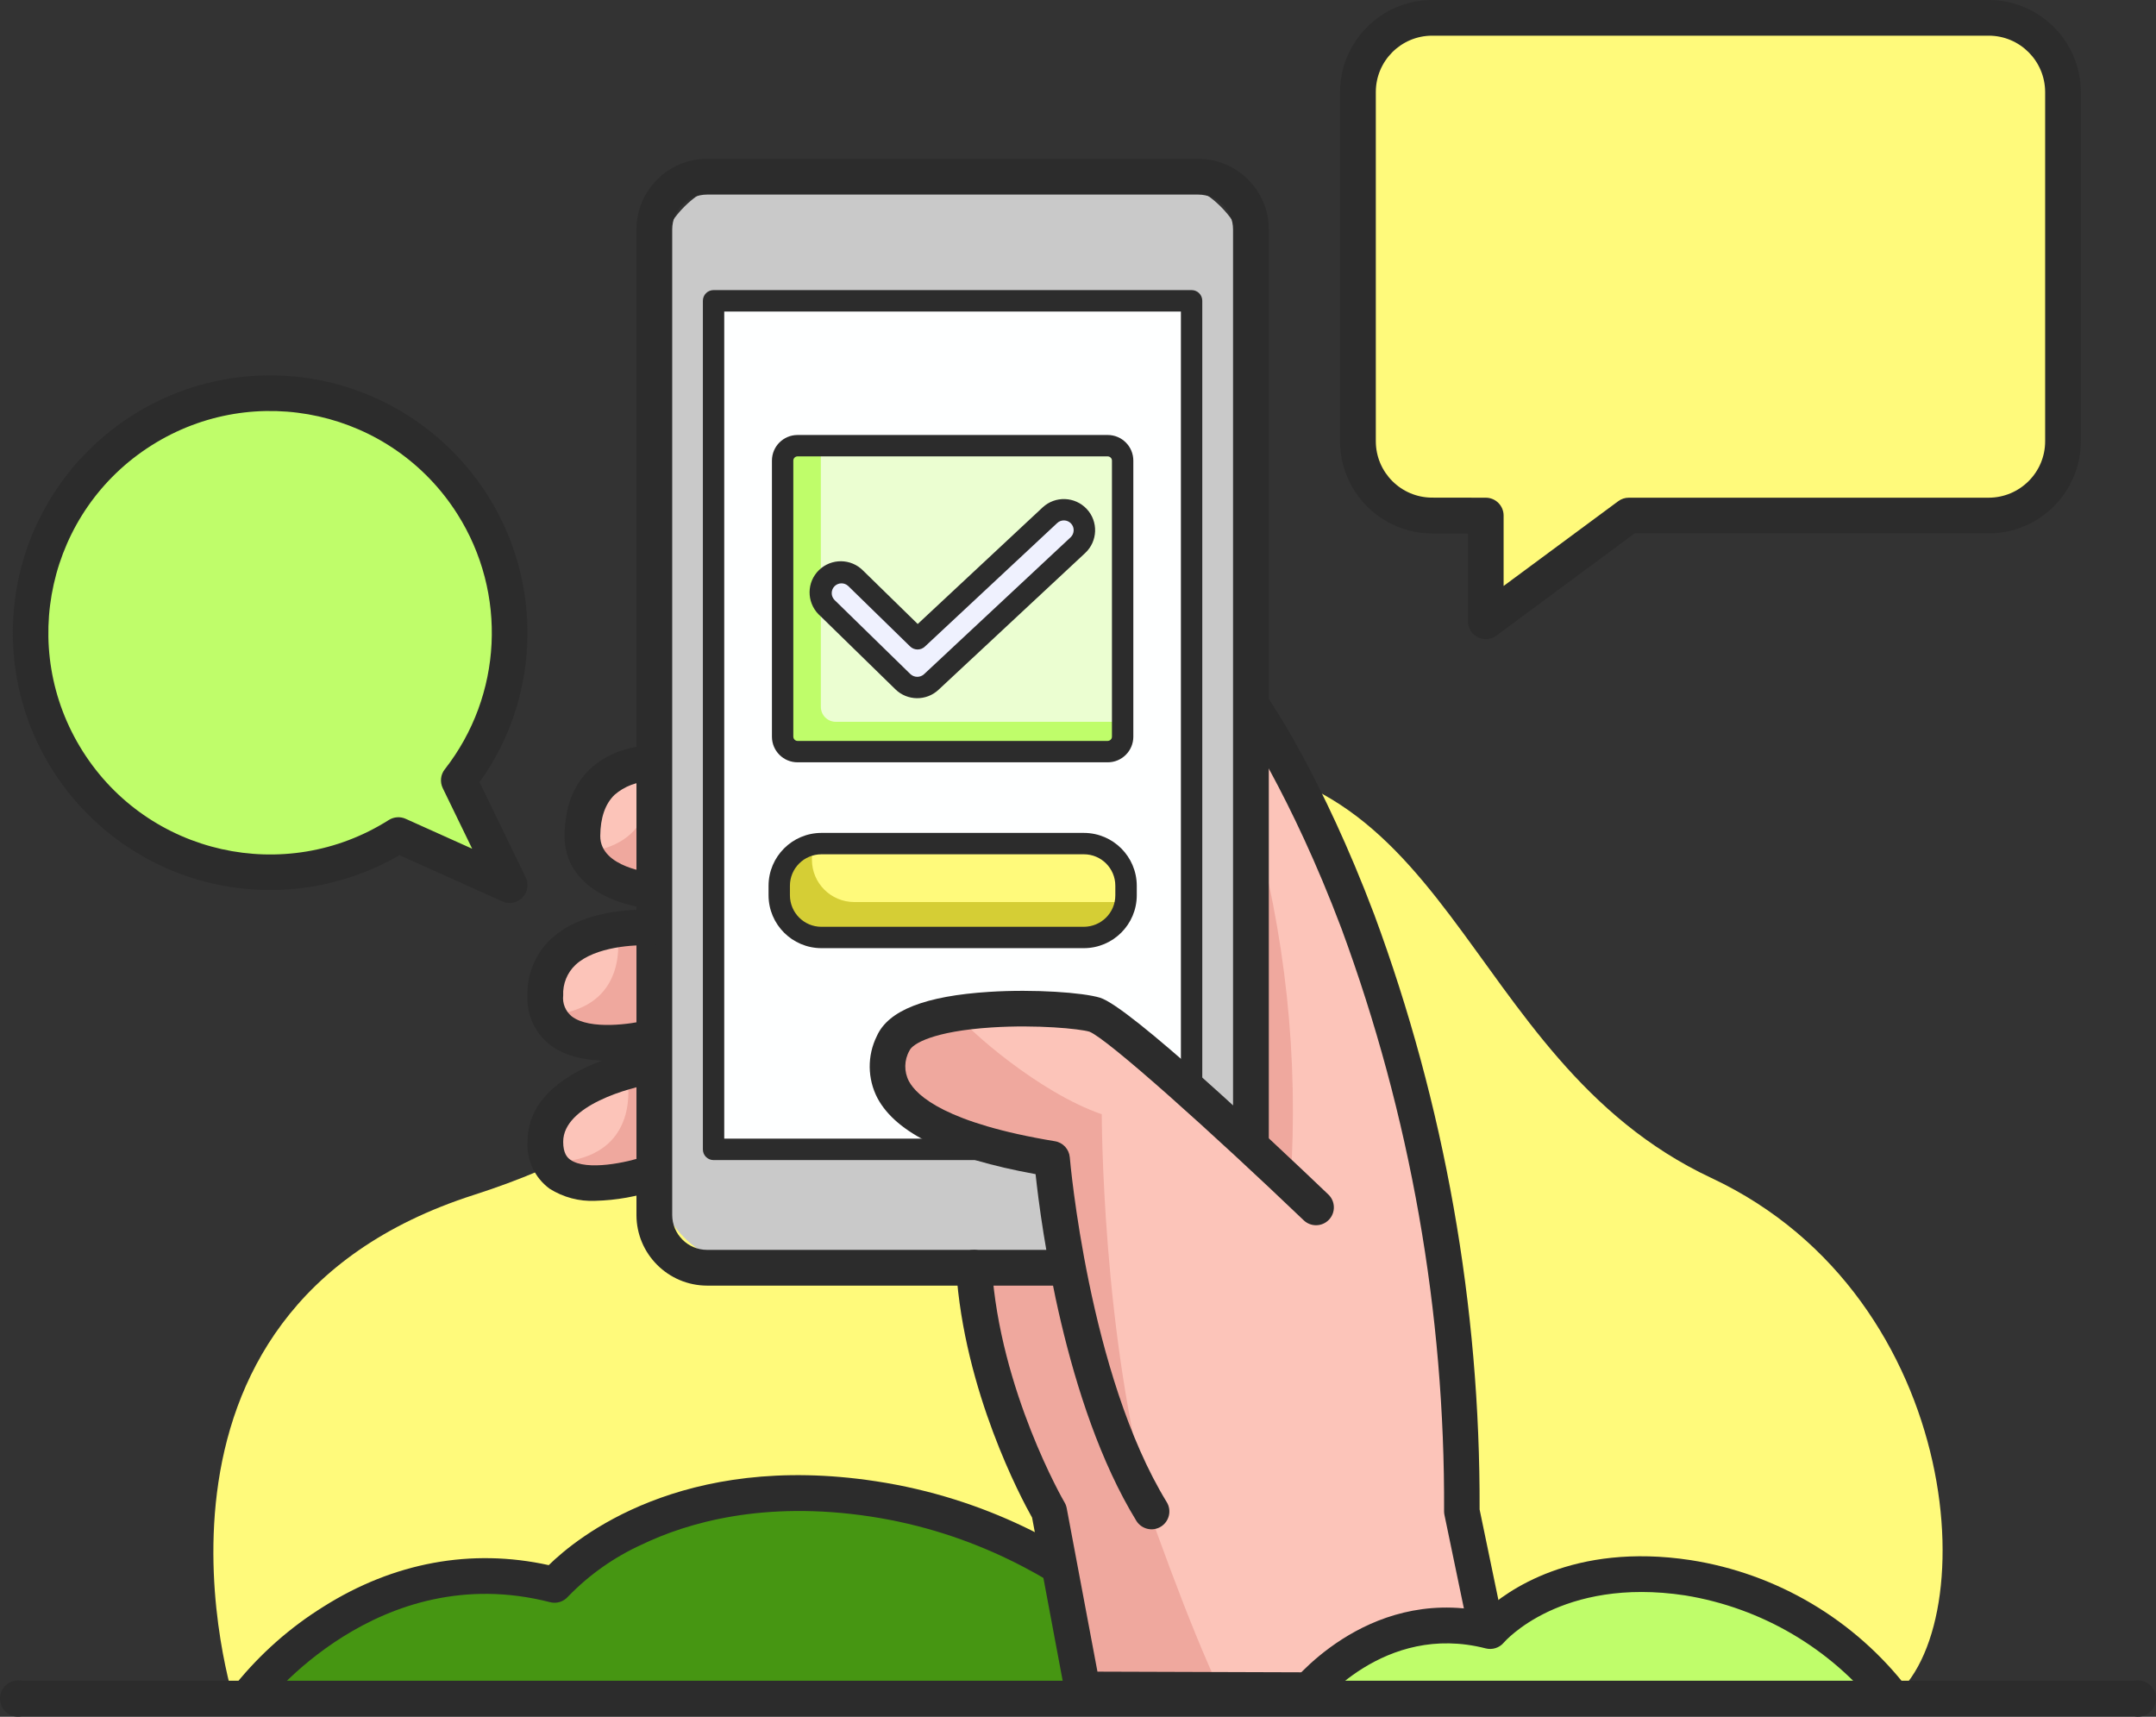 <?xml version="1.0" encoding="utf-8"?>
<!-- Generator: Adobe Illustrator 25.2.1, SVG Export Plug-In . SVG Version: 6.00 Build 0)  -->
<svg version="1.1" id="Laag_1" xmlns="http://www.w3.org/2000/svg" xmlns:xlink="http://www.w3.org/1999/xlink" x="0px" y="0px"
	 viewBox="0 0 280.4 223.28" style="enable-background:new 0 0 280.4 223.28;" xml:space="preserve">
<rect x="0" y="0" width="280.4" height="223.28" fill="#333333" stroke="none"/>
<style type="text/css">
	.st0{enable-background:new    ;}
	.st1{fill:url(#SVGID_1_);}
	.st2{fill:url(#SVGID_2_);}
	.st3{fill:url(#SVGID_3_);}
	.st4{fill:url(#SVGID_4_);}
	.st5{fill:url(#SVGID_5_);}
	.st6{fill:url(#SVGID_6_);}
	.st7{fill:url(#SVGID_7_);}
	.st8{fill:url(#SVGID_8_);}
	.st9{fill:url(#SVGID_9_);}
	.st10{fill:url(#SVGID_10_);}
	.st11{fill:url(#SVGID_11_);}
	.st12{fill:url(#SVGID_12_);}
	.st13{fill:url(#SVGID_13_);}
	.st14{fill:url(#SVGID_14_);}
	.st15{fill:url(#SVGID_15_);}
	.st16{fill:#EBFED1;stroke:#2C2C2C;stroke-width:2;}
	.st17{fill:#A8E533;}
	.st18{fill:#2C2C2C;}
	.st19{fill:#469612;}
	.st20{fill:#FCC4B9;}
	.st21{fill:#EFA89E;}
	.st22{fill:#A1A7B7;}
	.st23{fill:#FFFA7B;}
	.st24{fill:#BFFD6A;}
	.st25{fill:#C9C9C9;}
	.st26{fill:#FFFFFF;}
	.st27{fill:#D6D8ED;}
	.st28{fill:#8B93A0;}
	.st29{fill:#E18F81;}
	.st30{fill:#F96464;}
	.st31{fill:#1C9337;}
	.st32{fill:#147A27;}
	.st33{fill:#6EB42D;}
	.st34{fill:#619B23;}
	.st35{fill:#DBA065;}
	.st36{fill:#C18753;}
	.st37{fill:#FFD243;}
	.st38{fill:#737581;}
	.st39{fill:#EBFED1;}
	.st40{fill:#51545E;}
	.st41{fill:#40434C;}
	.st42{fill:#5E6270;}
	.st43{fill:#892F58;}
	.st44{fill:#231F20;}
	.st45{fill:#CBFD63;}
	.st46{fill:#001B01;}
	.st47{fill:#FFE98D;}
	.st48{fill:#FFD938;}
	.st49{fill:#525252;}
	.st50{fill:#DFE6F2;}
	.st51{fill:#E8A6A0;}
	.st52{fill:#717171;}
	.st53{fill:#21223F;}
	.st54{fill:#D3D5E2;}
	.st55{fill:#DDDDDD;}
	.st56{fill:#C8DDFC;}
	.st57{clip-path:url(#SVGID_17_);}
	.st58{fill:#67E9FF;}
	.st59{fill:#3B1B6D;}
	.st60{fill:#F96262;}
	.st61{fill:#315775;}
	.st62{fill:#DB9561;}
	.st63{fill:#BC7A4D;}
	.st64{clip-path:url(#SVGID_19_);}
	.st65{fill:#4CA934;}
	.st66{fill:#F9F6E5;}
	.st67{fill:#D8D3BC;}
	.st68{fill:#6F6F6D;}
	.st69{fill:#89C433;}
	.st70{fill:#FEFEFE;}
	.st71{fill:#E7E4EA;}
	.st72{fill:#DDD745;}
	.st73{fill:#9ED85B;}
	.st74{fill:#CCCCCA;}
	.st75{fill:#D3D3D3;}
	.st76{fill:#AEAEAE;}
	.st77{fill:#FEFFFF;}
	.st78{fill:#D5CE35;}
	.st79{fill:#EFF1FE;}
	.st80{fill:#BFFD6A;stroke:#2C2C2C;}
	.st81{fill:none;stroke:#2C2C2C;stroke-width:0.695;stroke-linecap:round;stroke-linejoin:round;}
	.st82{fill:#83E700;stroke:#2C2C2C;stroke-width:0.695;stroke-linecap:round;stroke-linejoin:round;}
	.st83{fill:#001B01;stroke:#2C2C2C;}
	.st84{fill:#469612;stroke:#2C2C2C;stroke-width:3;stroke-miterlimit:10;}
	.st85{fill:#7ECE29;}
	.st86{fill:#FFFA7B;stroke:#000000;stroke-width:2.5;}
	.st87{fill:#FFFA7B;stroke:#000000;stroke-width:2;}
</style>
<g id="Group_387" transform="translate(-416.294 -1261.298)">
	<g id="Group_326" transform="translate(448.6 1376.575)">
		<g id="Group_325">
			<path id="Path_2023" class="st23" d="M117.38-16.09C77.58-12.59,77,24.86,29.36,40.12S-1.8,106.13-1.8,106.13h214.83
				c12.97-8.31,10.59-52.56-22.76-68.2S157.19-19.6,117.38-16.09z"/>
		</g>
	</g>
	<g id="Group_329" transform="translate(452.011 1484.758)">
		<g id="Group_327" transform="translate(2.158 2.712)">
			<path id="Path_2024" class="st19" d="M34.25-20.05C10.1-26.24-5.34-5.77-5.34-5.77h124.11c0,0-14.68-21.12-43.07-25.45
				S34.25-20.05,34.25-20.05z"/>
		</g>
		<g id="Group_328">
			<path id="Path_2025" class="st18" d="M35.65-19.9c-10.07-2.22-20.18-0.36-29.33,5.42C2-11.79-1.83-8.4-5.04-4.45l3.7,2.79
				c0.14-0.19,14.77-19.17,37.17-13.42c0.86,0.22,1.77-0.07,2.35-0.75c2.74-2.83,5.98-5.11,9.56-6.74
				c5.89-2.83,15.83-5.77,29.77-3.65c27,4.11,41.37,24.28,41.51,24.48l3.81-2.65c-0.62-0.9-15.59-22-44.63-26.42
				C52.97-34.65,39.33-23.51,35.65-19.9z"/>
		</g>
	</g>
	<g id="Group_363" transform="translate(496.18 1285.364)">
		<g id="Group_330" transform="translate(2.702 83.158)">
			<path id="Path_2026" class="st20" d="M-11.67,41.27c-0.01,8.91,13.74,4.08,13.74,4.08l42.02,12.31
				c1.09,16.85,9.77,31.68,9.77,31.68l4.47,23.83h54.06l-4.85-23.83c1.12-63.48-27.13-104.51-27.13-104.51L2.07-7.93
				c0,0-8.84-0.36-8.91,9.39c-0.04,6.38,8.91,7.13,8.91,7.13v4.83c0,0-13.72-0.93-13.74,8.82c-0.02,9,13.74,5.47,13.74,5.47v3.71
				C2.07,31.42-11.66,33.46-11.67,41.27z"/>
		</g>
		<g id="Group_331" transform="translate(3.371 116.206)">
			<path id="Path_2027" class="st21" d="M3.75-1.62l2.41-5.45v-12.76l-4.76,0.1v0.12c-1.47-0.07-2.95,0.01-4.41,0.23
				c0.26,1.51,1.21,9.33-7.17,10.92c-0.55,0.09-1.08,0.24-1.59,0.46C-9.16-2.62,1.4-5.33,1.4-5.33v3.17
				C2.82-1.82,3.75-1.62,3.75-1.62z"/>
		</g>
		<g id="Group_332" transform="translate(4.885 138.473)">
			<path id="Path_2028" class="st21" d="M-10.39-11.62c-0.55,0.09-1.08,0.24-1.59,0.46c0.48,0.97,1.25,1.76,2.21,2.26
				C-5.72-8-0.11-9.96-0.11-9.96l5.27,1.55l0.8-1.8v-12.76l-4.76,0.1v0.12c-1.47-0.07-2.95,0.01-4.41,0.23
				C-2.95-21.03-2.01-13.22-10.39-11.62z"/>
		</g>
		<g id="Group_333" transform="translate(8.807 91.588)">
			<path id="Path_2029" class="st21" d="M-11.41-4.99c-0.38,0.07-0.75,0.16-1.12,0.28c0.42,0.98,1.08,1.84,1.94,2.48
				c4.04,0.8,9.46-1.11,9.46-1.11l5.26,1.55l0.8-1.8v-12.76l-4.76,0.1v0.12c-1.47-0.07-2.95,0.01-4.41,0.23
				C-3.97-14.4-3.03-6.59-11.41-4.99z"/>
		</g>
		<g id="Group_334" transform="translate(109.58 98.999)">
			<path id="Path_2030" class="st21" d="M-21.63,30.82c1.09-16.25-0.65-32.56-5.14-48.22v43.41L-21.63,30.82z"/>
		</g>
		<g id="Group_335" transform="translate(67.637 167.969)">
			<path id="Path_2031" class="st21" d="M-11.07,4.53l4.35,23.17c0,0,7.99,0,17.83,0.01C3.31,11.24-8.65-27.16-8.65-27.16h-12.19
				C-19.76-10.31-11.07,4.53-11.07,4.53z"/>
		</g>
		<g id="Group_340" transform="translate(16.509)">
			<g id="Group_336" transform="translate(2.702 2.703)">
				<path id="Rectangle_65" class="st25" d="M-0.68-3.79h50.94c7.36,0,13.32,5.97,13.32,13.32v115.25c0,7.36-5.97,13.32-13.32,13.32
					H-0.68c-7.36,0-13.32-5.97-13.32-13.32V9.54C-14,2.18-8.03-3.79-0.68-3.79z"/>
			</g>
			<g id="Group_337">
				<path id="Path_2032" class="st18" d="M-4.43-3.41c-5.07,0-9.18,4.12-9.19,9.19v128.17c0,5.07,4.12,9.18,9.19,9.19h63.86
					c5.07,0,9.18-4.12,9.19-9.19V5.78c0-5.07-4.12-9.18-9.19-9.19L-4.43-3.41z M63.97,5.78v128.17c0,2.51-2.04,4.54-4.54,4.54H-4.43
					c-2.51,0-4.54-2.04-4.54-4.54V5.78c0-2.51,2.04-4.54,4.54-4.54h63.86C61.94,1.24,63.97,3.27,63.97,5.78L63.97,5.78z"/>
			</g>
			<g id="Group_338" transform="translate(11.68 21.505)">
				<rect id="Rectangle_66" x="-15.27" y="-6.45" class="st77" width="62.17" height="110.36"/>
			</g>
			<g id="Group_339" transform="translate(10.058 19.883)">
				<path id="Path_2033" class="st18" d="M-13.65-6.22c-0.77,0-1.39,0.62-1.39,1.39v110.37c0,0.77,0.62,1.39,1.39,1.39h62.17
					c0.77,0,1.39-0.62,1.39-1.39V-4.83c0-0.77-0.62-1.39-1.39-1.39L-13.65-6.22z M47.13,104.14h-59.39V-3.43h59.39V104.14z"/>
			</g>
		</g>
		<g id="Group_344" transform="translate(37.019 41.829)">
			<g id="Group_341" transform="translate(1.621 1.622)">
				<path id="Rectangle_67" class="st39" d="M-12.98-9.55h36.69c2.08,0,3.77,1.69,3.77,3.77v32.26c0,2.08-1.69,3.77-3.77,3.77
					h-36.69c-2.08,0-3.77-1.69-3.77-3.77V-5.78C-16.75-7.86-15.06-9.55-12.98-9.55z"/>
			</g>
			<g id="Group_342" transform="translate(1.621 1.622)">
				<path id="Path_2034" class="st24" d="M-14.81-9.55c-1.07,0-1.94,0.87-1.94,1.94V28.3c0,1.07,0.87,1.94,1.94,1.94h40.34
					c1.07,0,1.94-0.87,1.94-1.94v-1.94H-9.83c-1.07,0-1.94-0.87-1.94-1.94V-9.55H-14.81z"/>
			</g>
			<g id="Group_343">
				<path id="Path_2035" class="st18" d="M-13.18-9.32c-1.84,0-3.33,1.49-3.33,3.33v35.91c0,1.84,1.49,3.33,3.33,3.33h40.34
					c1.84,0,3.33-1.49,3.33-3.33V-5.99c0-1.84-1.49-3.33-3.33-3.33H-13.18z M27.71-5.99v35.91c0,0.3-0.25,0.54-0.55,0.55h-40.34
					c-0.3,0-0.54-0.25-0.55-0.55V-5.99c0-0.3,0.25-0.55,0.55-0.55h40.34C27.46-6.53,27.71-6.29,27.71-5.99L27.71-5.99z"/>
			</g>
		</g>
		<g id="Group_348" transform="translate(36.508 102.101)">
			<g id="Group_345" transform="translate(1.622 1.622)">
				<path id="Rectangle_68" class="st23" d="M-10.57-18.07h32.9c3.37,0,6.1,2.73,6.1,6.1l0,0c0,3.37-2.73,6.1-6.1,6.1h-32.9
					c-3.37,0-6.1-2.73-6.1-6.1l0,0C-16.67-15.34-13.94-18.07-10.57-18.07z"/>
			</g>
			<g id="Group_346" transform="translate(1.622 1.77)">
				<path id="Path_2036" class="st78" d="M-12.36-18.09c-2.51,0.55-4.31,2.78-4.31,5.35v1.25c0.01,3.02,2.46,5.47,5.48,5.48h34.15
					c2.74-0.01,5.05-2.03,5.43-4.74c-0.38,0.08-0.77,0.13-1.17,0.13H-6.94c-3.02-0.01-5.47-2.46-5.48-5.48v-1.25
					C-12.41-17.6-12.4-17.85-12.36-18.09z"/>
			</g>
			<g id="Group_347">
				<path id="Path_2037" class="st18" d="M-9.57-17.84c-3.79,0.01-6.86,3.08-6.87,6.87v1.25c0.01,3.79,3.08,6.86,6.87,6.87h34.15
					c3.79-0.01,6.86-3.08,6.87-6.87v-1.25c-0.01-3.79-3.08-6.86-6.87-6.87H-9.57z M28.66-10.97v1.25c0,2.26-1.83,4.08-4.09,4.09
					H-9.57c-2.26,0-4.08-1.83-4.09-4.09v-1.25c0-2.26,1.83-4.08,4.09-4.09h34.15C26.83-15.06,28.66-13.23,28.66-10.97L28.66-10.97z"
					/>
			</g>
		</g>
		<g id="Group_349" transform="translate(54.535 128.722)">
			<path id="Path_2038" class="st20" d="M-18.26-17.11C-20.95-11.11-16.72-5.23,2.4-2.07c0,0,0.56,25.8,11.14,43.06l23.2-36.75
				c0,0-25.06-23.95-28.77-25.06C4.26-21.93-15.76-22.69-18.26-17.11z"/>
		</g>
		<g id="Group_350" transform="translate(54.535 129.442)">
			<path id="Path_2039" class="st21" d="M-10.1-21.71c-3.97,0.64-7.24,1.83-8.16,3.88C-20.95-11.83-16.72-5.95,2.4-2.79
				c0,0,0.56,25.8,11.14,43.06l1.8,2.78C8.87,20.37,8.87-8.59,8.87-8.59C0.7-11.41-8.56-19.59-10.1-21.71z"/>
		</g>
		<g id="Group_351" transform="translate(51.837 126.022)">
			<path id="Path_2040" class="st18" d="M-2.75-16.46c5.89-0.38,11.43,0.17,12.71,0.55C12.3-15,25.97-2.72,37.83,8.62
				c0.93,0.89,2.4,0.85,3.28-0.07c0.89-0.93,0.85-2.4-0.07-3.28c-7.66-7.32-25.88-24.45-29.71-25.6C9.12-21,2.81-21.46-3.05-21.09
				c-8.35,0.53-13.14,2.41-14.63,5.74c-1.27,2.55-1.24,5.56,0.08,8.09c2.45,4.57,9.19,7.81,20.56,9.88
				c0.71,6.64,3.78,29.86,13.1,45.08c0.67,1.09,2.1,1.44,3.19,0.77c1.09-0.67,1.44-2.1,0.77-3.19l0,0
				C9.86,28.69,7.43,0.72,7.41,0.44c-0.09-1.06-0.88-1.93-1.93-2.1c-14.13-2.33-17.96-5.89-18.99-7.8
				c-0.66-1.26-0.63-2.76,0.07-3.99C-13.05-14.34-10.35-15.97-2.75-16.46z"/>
		</g>
		<g id="Group_352" transform="translate(64.934 80.456)">
			<path id="Path_2041" class="st18" d="M-6.09,91.62c-0.05-0.26-0.14-0.51-0.28-0.74c-0.09-0.14-8.42-14.56-9.46-30.67
				c-0.08-1.28-1.19-2.25-2.47-2.17c-1.28,0.08-2.25,1.19-2.17,2.47c1.03,15.94,8.5,29.9,9.88,32.35l4.27,22.78
				c0.21,1.09,1.16,1.89,2.27,1.89l54.18,0.17h0.01c1.28,0,2.32-1.04,2.32-2.32c0-0.16-0.02-0.32-0.05-0.48l-4.8-23.11
				c0.1-26.4-4.54-52.6-13.7-77.36C27.11-3.57,20.36-13.38,20.08-13.79c-0.73-1.05-2.18-1.31-3.23-0.58
				c-1.05,0.73-1.31,2.18-0.58,3.23l0,0c0.07,0.1,6.77,9.87,13.38,27.4c8.95,24.26,13.47,49.93,13.34,75.78
				c0,0.16,0.02,0.32,0.05,0.47l4.27,20.54l-49.4-0.16L-6.09,91.62z"/>
		</g>
		<g id="Group_353" transform="translate(5.621 88.886)">
			<path id="Path_2042" class="st18" d="M-0.93-11.33c1.28,0.05,2.36-0.95,2.4-2.23c0.05-1.28-0.95-2.36-2.23-2.4l0,0
				c-2.95-0.03-5.8,1.04-8,3.01c-2.18,2.08-3.3,5.01-3.32,8.7c-0.04,6.75,7.2,9.13,11.04,9.45c0.07,0.01,0.13,0.01,0.19,0.01
				c1.28,0.04,2.35-0.96,2.4-2.24c0.04-1.27-0.94-2.33-2.2-2.4c-0.07-0.01-6.81-0.65-6.79-4.8C-7.42-6.61-6.8-8.4-5.58-9.58
				C-4.29-10.7-2.64-11.32-0.93-11.33z"/>
		</g>
		<g id="Group_354" transform="translate(0 113.721)">
			<path id="Path_2043" class="st18" d="M4.62-14.82C5.9-14.74,7-15.7,7.09-16.98c0.09-1.28-0.88-2.38-2.16-2.47l0,0
				c-0.34-0.02-8.53-0.53-13.14,3.77c-2.04,1.9-3.16,4.58-3.08,7.37c-0.12,2.47,0.96,4.84,2.89,6.38c2.11,1.64,5,2.1,7.59,2.1
				C1.27,0.15,3.34-0.11,5.35-0.6c1.24-0.32,1.99-1.58,1.67-2.82C6.7-4.66,5.44-5.41,4.2-5.09C2.42-4.64-3.17-3.76-5.54-5.61
				c-0.8-0.66-1.22-1.68-1.1-2.71c-0.07-1.49,0.51-2.94,1.59-3.97C-2.46-14.71,2.8-14.94,4.62-14.82z"/>
		</g>
		<g id="Group_355" transform="translate(0 134.72)">
			<path id="Path_2044" class="st18" d="M5.11-17.84c1.27-0.19,2.14-1.37,1.96-2.64c-0.19-1.27-1.37-2.14-2.64-1.96
				c-0.64,0.1-15.71,2.44-15.71,12.13c-0.14,2.4,0.94,4.71,2.88,6.13c1.78,1.12,3.85,1.67,5.95,1.57c2.72-0.07,5.42-0.55,7.99-1.43
				c1.21-0.42,1.85-1.75,1.42-2.96C6.54-8.19,5.22-8.83,4.01-8.4C1.75-7.61-3.6-6.45-5.71-7.95c-0.4-0.28-0.93-0.83-0.93-2.34
				C-6.64-15.01,2.06-17.38,5.11-17.84z"/>
		</g>
		<g id="Group_362" transform="translate(42.819 51.529)">
			<g id="Group_358" transform="translate(1.619 1.619)">
				<g id="Group_357">
					<g id="Group_356">
						<path id="Path_2045" class="st79" d="M12.22-10.2L-4.99,5.87l-8.05-7.86c-1.05-1.03-2.74-1.01-3.77,0.04
							c-1.03,1.05-1.01,2.74,0.04,3.77l0,0l9.87,9.64c1.02,1,2.64,1.01,3.68,0.04L15.86-6.31c1.08-1,1.13-2.69,0.13-3.77
							S13.3-11.21,12.22-10.2L12.22-10.2z"/>
					</g>
				</g>
			</g>
			<g id="Group_361">
				<g id="Group_360">
					<g id="Group_359">
						<path id="Path_2046" class="st18" d="M12.89-9.6L-3.35,5.56l-7.1-6.94c-1.57-1.6-4.13-1.63-5.74-0.07s-1.63,4.13-0.07,5.74
							c0.04,0.05,0.09,0.09,0.14,0.13l9.87,9.64c1.55,1.51,4.02,1.54,5.6,0.06L18.43-3.67c1.64-1.53,1.73-4.1,0.2-5.73
							S14.54-11.13,12.89-9.6L12.89-9.6L12.89-9.6z M16.53-5.71L-2.54,12.1c-0.5,0.45-1.26,0.44-1.76-0.02l-9.87-9.64
							c-0.49-0.5-0.49-1.3,0.01-1.8c0.49-0.48,1.27-0.49,1.77-0.02l8.05,7.86c0.53,0.52,1.38,0.53,1.92,0.02L14.79-7.57
							c0.51-0.48,1.32-0.45,1.8,0.06S17.04-6.19,16.53-5.71L16.53-5.71z"/>
					</g>
				</g>
			</g>
		</g>
	</g>
	<g id="Group_366" transform="translate(611.219 1497.035)">
		<g id="Group_364" transform="translate(2.158 2.707)">
			<path id="Path_2047" class="st24" d="M-3.28-26.31c-14.99-3.85-24.57,8.86-24.57,8.86h77.02c-6.59-8.46-16.14-14.11-26.73-15.79
				C4.82-35.93-3.28-26.31-3.28-26.31z"/>
		</g>
		<g id="Group_365">
			<path id="Path_2048" class="st18" d="M-1.86-26.15c-15.54-3.17-25.27,9.46-25.69,10.01l3.7,2.8c0.36-0.47,8.88-11.42,22.15-8.01
				c0.86,0.22,1.78-0.07,2.35-0.75c0.07-0.09,7.45-8.6,23.6-6.14c9.95,1.62,18.93,6.91,25.17,14.82l3.81-2.65
				c-6.93-9.01-17.06-15.01-28.28-16.76C9.64-35.16,0.97-28.78-1.86-26.15z"/>
		</g>
	</g>
	<g id="Group_367" transform="translate(416.294 1515.893)">
		<path id="Path_2049" class="st18" d="M2.84-36c-1.28-0.26-2.53,0.56-2.79,1.84c-0.26,1.28,0.56,2.53,1.84,2.79
			c0.31,0.06,0.64,0.06,0.95,0h274.72c1.28,0.26,2.53-0.56,2.79-1.84c0.26-1.28-0.56-2.53-1.84-2.79c-0.31-0.06-0.64-0.06-0.95,0
			H2.84z"/>
	</g>
	<g id="Group_378" transform="translate(619.267 1261.298)">
		<g id="Group_370">
			<g id="Group_368" transform="translate(2.703 2.702)">
				<path id="Path_2050" class="st23" d="M6.15,64.34h46.82c5.33,0,9.66-4.32,9.66-9.66V9.27c0-5.33-4.32-9.65-9.66-9.66h-72.38
					c-5.33,0-9.66,4.32-9.66,9.66v45.42c0,5.33,4.32,9.66,9.66,9.66h6.97v13.77L6.15,64.34z"/>
			</g>
			<g id="Group_369">
				<path id="Path_2051" class="st18" d="M-10.78,82.88c0.78,0.39,1.72,0.31,2.42-0.21L9.62,69.37h46.05
					c6.61-0.01,11.97-5.36,11.98-11.98V11.98C67.64,5.36,62.28,0.01,55.67,0h-72.38c-6.61,0.01-11.97,5.36-11.98,11.98v45.42
					c0.01,6.61,5.36,11.97,11.98,11.98h4.65v11.45C-12.05,81.69-11.56,82.49-10.78,82.88z M-16.71,64.72
					c-4.05,0-7.33-3.29-7.33-7.34V11.97c0-4.05,3.29-7.33,7.33-7.33h72.38c4.05,0,7.33,3.29,7.34,7.33v45.42
					c0,4.05-3.29,7.33-7.34,7.34H8.86c-0.5,0-0.98,0.16-1.38,0.46L-7.42,76.21v-9.16c0-1.28-1.04-2.32-2.32-2.32L-16.71,64.72z"/>
			</g>
		</g>
	</g>
	<g id="Group_386" transform="translate(418.222 1318.161)">
		<g id="Group_379" transform="translate(2.703 2.702)">
			<path id="Path_2054" class="st24" d="M30.5-8.43C13.3-8.42-0.64,5.52-0.64,22.73c0,17.2,13.95,31.14,31.15,31.14
				c5.9,0,11.67-1.68,16.66-4.83l14.48,6.52l-6.61-13.64c10.6-13.55,8.2-33.13-5.35-43.73C44.21-6.1,37.46-8.42,30.5-8.43L30.5-8.43
				z"/>
		</g>
		<g id="Group_380">
			<path id="Path_2055" class="st18" d="M33.21-8.04C14.72-8.04-0.26,6.95-0.26,25.43c0,18.48,14.99,33.46,33.48,33.46
				c5.91,0,11.71-1.57,16.81-4.53l13.37,6.01c1.17,0.53,2.54,0.01,3.07-1.16c0.28-0.63,0.27-1.35-0.03-1.97l-6-12.37
				c4.07-5.66,6.25-12.47,6.23-19.45C66.65,6.95,51.68-8.02,33.21-8.04z M55.65,45.63l3.83,7.89l-8.65-3.89
				c-0.71-0.32-1.54-0.26-2.2,0.16c-13.45,8.52-31.27,4.53-39.79-8.93C0.32,27.4,4.31,9.59,17.77,1.07
				c13.45-8.52,31.27-4.53,39.79,8.93c6.52,10.3,5.87,23.59-1.64,33.19C55.37,43.88,55.27,44.83,55.65,45.63L55.65,45.63z"/>
		</g>
	</g>
</g>
</svg>
